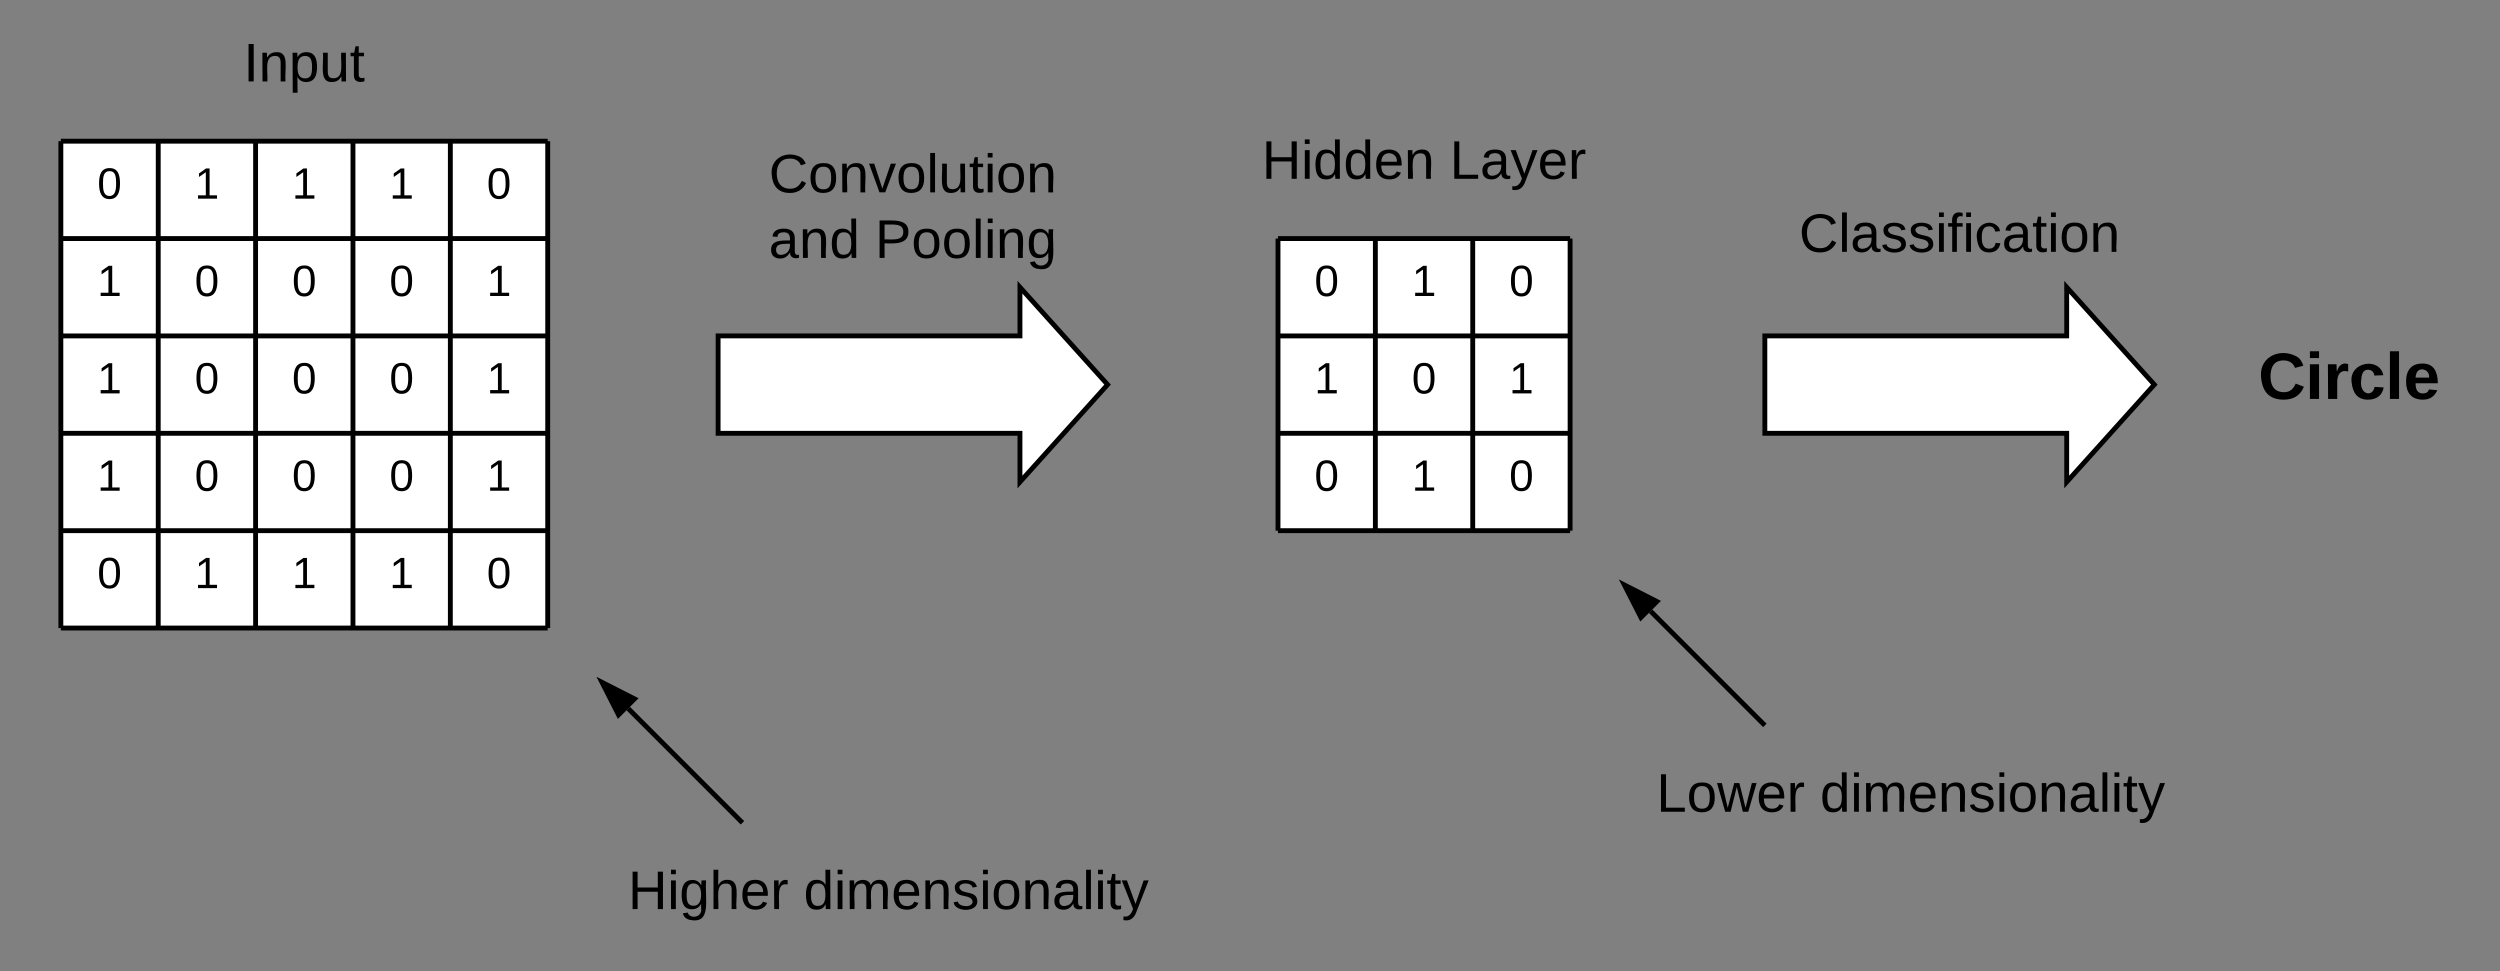 <svg xmlns="http://www.w3.org/2000/svg" xmlns:xlink="http://www.w3.org/1999/xlink" xmlns:lucid="lucid" width="1027" height="399"><rect width="100%" height="100%" fill="#808080" stroke="none"/><g transform="translate(-75 -42)" lucid:page-tab-id="0_0"><path d="M100 100h40v40h-40zM140 100h40v40h-40zM180 100h40v40h-40zM220 100h40v40h-40zM260 100h40v40h-40zM100 140h40v40h-40zM140 140h40v40h-40zM180 140h40v40h-40zM220 140h40v40h-40zM260 140h40v40h-40zM100 180h40v40h-40zM140 180h40v40h-40zM180 180h40v40h-40zM220 180h40v40h-40zM260 180h40v40h-40zM100 220h40v40h-40zM140 220h40v40h-40zM180 220h40v40h-40zM220 220h40v40h-40zM260 220h40v40h-40zM100 260h40v40h-40zM140 260h40v40h-40zM180 260h40v40h-40zM220 260h40v40h-40zM260 260h40v40h-40z" fill="#fff"/><path d="M100 100v40M140 100v40M180 100v40M220 100v40M260 100v40M300 100v40M100 140v40M140 140v40M180 140v40M220 140v40M260 140v40M300 140v40M100 180v40M140 180v40M180 180v40M220 180v40M260 180v40M300 180v40M100 220v40M140 220v40M180 220v40M220 220v40M260 220v40M300 220v40M100 260v40M140 260v40M180 260v40M220 260v40M260 260v40M300 260v40M100 100h40M140 100h40M180 100h40M220 100h40M260 100h40M100 140h40M140 140h40M180 140h40M220 140h40M260 140h40M100 180h40M140 180h40M180 180h40M220 180h40M260 180h40M100 220h40M140 220h40M180 220h40M220 220h40M260 220h40M100 260h40M100 300h40M140 260h40M140 300h40M180 260h40M180 300h40M220 260h40M220 300h40M260 260h40M260 300h40" stroke="#000" stroke-width="2" fill="none"/><use xlink:href="#a" transform="matrix(1,0,0,1,105,105) translate(10 18.6)"/><use xlink:href="#b" transform="matrix(1,0,0,1,145,105) translate(10 18.6)"/><use xlink:href="#b" transform="matrix(1,0,0,1,185,105) translate(10 18.6)"/><use xlink:href="#b" transform="matrix(1,0,0,1,225,105) translate(10 18.6)"/><use xlink:href="#a" transform="matrix(1,0,0,1,265,105) translate(10 18.6)"/><use xlink:href="#b" transform="matrix(1,0,0,1,105,145) translate(10 18.6)"/><use xlink:href="#a" transform="matrix(1,0,0,1,145,145) translate(10 18.6)"/><use xlink:href="#a" transform="matrix(1,0,0,1,185,145) translate(10 18.6)"/><use xlink:href="#a" transform="matrix(1,0,0,1,225,145) translate(10 18.6)"/><use xlink:href="#b" transform="matrix(1,0,0,1,265,145) translate(10 18.6)"/><use xlink:href="#b" transform="matrix(1,0,0,1,105,185) translate(10 18.6)"/><use xlink:href="#a" transform="matrix(1,0,0,1,145,185) translate(10 18.6)"/><use xlink:href="#a" transform="matrix(1,0,0,1,185,185) translate(10 18.6)"/><use xlink:href="#a" transform="matrix(1,0,0,1,225,185) translate(10 18.6)"/><use xlink:href="#b" transform="matrix(1,0,0,1,265,185) translate(10 18.6)"/><use xlink:href="#b" transform="matrix(1,0,0,1,105,225) translate(10 18.6)"/><use xlink:href="#a" transform="matrix(1,0,0,1,145,225) translate(10 18.6)"/><use xlink:href="#a" transform="matrix(1,0,0,1,185,225) translate(10 18.6)"/><use xlink:href="#a" transform="matrix(1,0,0,1,225,225) translate(10 18.6)"/><use xlink:href="#b" transform="matrix(1,0,0,1,265,225) translate(10 18.6)"/><use xlink:href="#a" transform="matrix(1,0,0,1,105,265) translate(10 18.6)"/><use xlink:href="#b" transform="matrix(1,0,0,1,145,265) translate(10 18.6)"/><use xlink:href="#b" transform="matrix(1,0,0,1,185,265) translate(10 18.6)"/><use xlink:href="#b" transform="matrix(1,0,0,1,225,265) translate(10 18.6)"/><use xlink:href="#a" transform="matrix(1,0,0,1,265,265) translate(10 18.6)"/><path d="M370 180h124v-20l36 40-36 40v-20H370z" stroke="#000" stroke-width="2" fill="#fff"/><path d="M600 140h40v40h-40zM640 140h40v40h-40zM680 140h40v40h-40zM600 180h40v40h-40zM640 180h40v40h-40zM680 180h40v40h-40zM600 220h40v40h-40zM640 220h40v40h-40zM680 220h40v40h-40z" fill="#fff"/><path d="M600 140v40M640 140v40M680 140v40M720 140v40M600 180v40M640 180v40M680 180v40M720 180v40M600 220v40M640 220v40M680 220v40M720 220v40M600 140h40M640 140h40M680 140h40M600 180h40M640 180h40M680 180h40M600 220h40M600 260h40M640 220h40M640 260h40M680 220h40M680 260h40" stroke="#000" stroke-width="2" fill="none"/><use xlink:href="#a" transform="matrix(1,0,0,1,605,145) translate(10 18.6)"/><use xlink:href="#b" transform="matrix(1,0,0,1,645,145) translate(10 18.6)"/><use xlink:href="#a" transform="matrix(1,0,0,1,685,145) translate(10 18.6)"/><use xlink:href="#b" transform="matrix(1,0,0,1,605,185) translate(10 18.6)"/><use xlink:href="#a" transform="matrix(1,0,0,1,645,185) translate(10 18.6)"/><use xlink:href="#b" transform="matrix(1,0,0,1,685,185) translate(10 18.6)"/><use xlink:href="#a" transform="matrix(1,0,0,1,605,225) translate(10 18.6)"/><use xlink:href="#b" transform="matrix(1,0,0,1,645,225) translate(10 18.6)"/><use xlink:href="#a" transform="matrix(1,0,0,1,685,225) translate(10 18.6)"/><path d="M80 40h240v60H80z" stroke="#000" stroke-opacity="0" stroke-width="2" fill="#fff" fill-opacity="0"/><use xlink:href="#c" transform="matrix(1,0,0,1,85,45) translate(90.062 30.456)"/><path d="M330 98.07h240v63.86H330z" stroke="#000" stroke-opacity="0" stroke-width="2" fill="#fff" fill-opacity="0"/><use xlink:href="#d" transform="matrix(1,0,0,1,335,103.067) translate(55.865 17.956)"/><use xlink:href="#e" transform="matrix(1,0,0,1,335,103.067) translate(55.834 44.889)"/><use xlink:href="#f" transform="matrix(1,0,0,1,335,103.067) translate(99.476 44.889)"/><path d="M540 80h240v60H540z" stroke="#000" stroke-opacity="0" stroke-width="2" fill="#fff" fill-opacity="0"/><use xlink:href="#g" transform="matrix(1,0,0,1,545,85) translate(48.384 30.456)"/><use xlink:href="#h" transform="matrix(1,0,0,1,545,85) translate(125.568 30.456)"/><path d="M800 180h124v-20l36 40-36 40v-20H800z" stroke="#000" stroke-width="2" fill="#fff"/><path d="M760 110h240v60H760z" stroke="#000" stroke-opacity="0" stroke-width="2" fill="#fff" fill-opacity="0"/><use xlink:href="#i" transform="matrix(1,0,0,1,765,115) translate(49.069 30.456)"/><path d="M920 170h240v60H920z" stroke="#000" stroke-opacity="0" stroke-width="2" fill="#fff" fill-opacity="0"/><use xlink:href="#j" transform="matrix(1,0,0,1,925,175) translate(77.692 30.886)"/><path d="M379.3 379.3l-46.22-46.22M379.27 379.27l.73.73" stroke="#000" stroke-width="2" fill="none"/><path d="M322.3 322.3l13.35 6.8-6.55 6.55z" stroke="#000" stroke-width="2"/><path d="M799.3 339.3l-46.22-46.22M799.27 339.27l.73.73" stroke="#000" stroke-width="2" fill="none"/><path d="M742.3 282.3l13.35 6.8-6.55 6.55z" stroke="#000" stroke-width="2"/><path d="M740 340h240v60H740z" stroke="#000" stroke-opacity="0" stroke-width="2" fill="#fff" fill-opacity="0"/><use xlink:href="#k" transform="matrix(1,0,0,1,745,345) translate(10.477 30.456)"/><use xlink:href="#l" transform="matrix(1,0,0,1,745,345) translate(77.686 30.456)"/><path d="M320 380h240v60H320z" stroke="#000" stroke-opacity="0" stroke-width="2" fill="#fff" fill-opacity="0"/><g><use xlink:href="#m" transform="matrix(1,0,0,1,325,385) translate(8.015 30.456)"/><use xlink:href="#l" transform="matrix(1,0,0,1,325,385) translate(80.149 30.456)"/></g><path d="M160 460h240v60H160z" stroke="#000" stroke-opacity="0" stroke-width="2" fill="#fff" fill-opacity="0"/><defs><path d="M101-251c68 0 85 55 85 127S166 4 100 4C33 4 14-52 14-124c0-73 17-127 87-127zm-1 229c47 0 54-49 54-102s-4-102-53-102c-51 0-55 48-55 102 0 53 5 102 54 102" id="n"/><use transform="matrix(0.05,0,0,0.05,0,0)" xlink:href="#n" id="a"/><path d="M27 0v-27h64v-190l-56 39v-29l58-41h29v221h61V0H27" id="o"/><use transform="matrix(0.05,0,0,0.05,0,0)" xlink:href="#o" id="b"/><path d="M33 0v-248h34V0H33" id="p"/><path d="M117-194c89-4 53 116 60 194h-32v-121c0-31-8-49-39-48C34-167 62-67 57 0H25l-1-190h30c1 10-1 24 2 32 11-22 29-35 61-36" id="q"/><path d="M115-194c55 1 70 41 70 98S169 2 115 4C84 4 66-9 55-30l1 105H24l-1-265h31l2 30c10-21 28-34 59-34zm-8 174c40 0 45-34 45-75s-6-73-45-74c-42 0-51 32-51 76 0 43 10 73 51 73" id="r"/><path d="M84 4C-5 8 30-112 23-190h32v120c0 31 7 50 39 49 72-2 45-101 50-169h31l1 190h-30c-1-10 1-25-2-33-11 22-28 36-60 37" id="s"/><path d="M59-47c-2 24 18 29 38 22v24C64 9 27 4 27-40v-127H5v-23h24l9-43h21v43h35v23H59v120" id="t"/><g id="c"><use transform="matrix(0.062,0,0,0.062,0,0)" xlink:href="#p"/><use transform="matrix(0.062,0,0,0.062,6.235,0)" xlink:href="#q"/><use transform="matrix(0.062,0,0,0.062,18.704,0)" xlink:href="#r"/><use transform="matrix(0.062,0,0,0.062,31.173,0)" xlink:href="#s"/><use transform="matrix(0.062,0,0,0.062,43.642,0)" xlink:href="#t"/></g><path d="M212-179c-10-28-35-45-73-45-59 0-87 40-87 99 0 60 29 101 89 101 43 0 62-24 78-52l27 14C228-24 195 4 139 4 59 4 22-46 18-125c-6-104 99-153 187-111 19 9 31 26 39 46" id="u"/><path d="M100-194c62-1 85 37 85 99 1 63-27 99-86 99S16-35 15-95c0-66 28-99 85-99zM99-20c44 1 53-31 53-75 0-43-8-75-51-75s-53 32-53 75 10 74 51 75" id="v"/><path d="M108 0H70L1-190h34L89-25l56-165h34" id="w"/><path d="M24 0v-261h32V0H24" id="x"/><path d="M24-231v-30h32v30H24zM24 0v-190h32V0H24" id="y"/><g id="d"><use transform="matrix(0.062,0,0,0.062,0,0)" xlink:href="#u"/><use transform="matrix(0.062,0,0,0.062,16.148,0)" xlink:href="#v"/><use transform="matrix(0.062,0,0,0.062,28.617,0)" xlink:href="#q"/><use transform="matrix(0.062,0,0,0.062,41.086,0)" xlink:href="#w"/><use transform="matrix(0.062,0,0,0.062,52.308,0)" xlink:href="#v"/><use transform="matrix(0.062,0,0,0.062,64.777,0)" xlink:href="#x"/><use transform="matrix(0.062,0,0,0.062,69.702,0)" xlink:href="#s"/><use transform="matrix(0.062,0,0,0.062,82.172,0)" xlink:href="#t"/><use transform="matrix(0.062,0,0,0.062,88.406,0)" xlink:href="#y"/><use transform="matrix(0.062,0,0,0.062,93.331,0)" xlink:href="#v"/><use transform="matrix(0.062,0,0,0.062,105.801,0)" xlink:href="#q"/></g><path d="M141-36C126-15 110 5 73 4 37 3 15-17 15-53c-1-64 63-63 125-63 3-35-9-54-41-54-24 1-41 7-42 31l-33-3c5-37 33-52 76-52 45 0 72 20 72 64v82c-1 20 7 32 28 27v20c-31 9-61-2-59-35zM48-53c0 20 12 33 32 33 41-3 63-29 60-74-43 2-92-5-92 41" id="z"/><path d="M85-194c31 0 48 13 60 33l-1-100h32l1 261h-30c-2-10 0-23-3-31C134-8 116 4 85 4 32 4 16-35 15-94c0-66 23-100 70-100zm9 24c-40 0-46 34-46 75 0 40 6 74 45 74 42 0 51-32 51-76 0-42-9-74-50-73" id="A"/><g id="e"><use transform="matrix(0.062,0,0,0.062,0,0)" xlink:href="#z"/><use transform="matrix(0.062,0,0,0.062,12.469,0)" xlink:href="#q"/><use transform="matrix(0.062,0,0,0.062,24.938,0)" xlink:href="#A"/></g><path d="M30-248c87 1 191-15 191 75 0 78-77 80-158 76V0H30v-248zm33 125c57 0 124 11 124-50 0-59-68-47-124-48v98" id="B"/><path d="M177-190C167-65 218 103 67 71c-23-6-38-20-44-43l32-5c15 47 100 32 89-28v-30C133-14 115 1 83 1 29 1 15-40 15-95c0-56 16-97 71-98 29-1 48 16 59 35 1-10 0-23 2-32h30zM94-22c36 0 50-32 50-73 0-42-14-75-50-75-39 0-46 34-46 75s6 73 46 73" id="C"/><g id="f"><use transform="matrix(0.062,0,0,0.062,0,0)" xlink:href="#B"/><use transform="matrix(0.062,0,0,0.062,14.963,0)" xlink:href="#v"/><use transform="matrix(0.062,0,0,0.062,27.432,0)" xlink:href="#v"/><use transform="matrix(0.062,0,0,0.062,39.901,0)" xlink:href="#x"/><use transform="matrix(0.062,0,0,0.062,44.827,0)" xlink:href="#y"/><use transform="matrix(0.062,0,0,0.062,49.752,0)" xlink:href="#q"/><use transform="matrix(0.062,0,0,0.062,62.221,0)" xlink:href="#C"/></g><path d="M197 0v-115H63V0H30v-248h33v105h134v-105h34V0h-34" id="D"/><path d="M100-194c63 0 86 42 84 106H49c0 40 14 67 53 68 26 1 43-12 49-29l28 8c-11 28-37 45-77 45C44 4 14-33 15-96c1-61 26-98 85-98zm52 81c6-60-76-77-97-28-3 7-6 17-6 28h103" id="E"/><g id="g"><use transform="matrix(0.062,0,0,0.062,0,0)" xlink:href="#D"/><use transform="matrix(0.062,0,0,0.062,16.148,0)" xlink:href="#y"/><use transform="matrix(0.062,0,0,0.062,21.073,0)" xlink:href="#A"/><use transform="matrix(0.062,0,0,0.062,33.542,0)" xlink:href="#A"/><use transform="matrix(0.062,0,0,0.062,46.011,0)" xlink:href="#E"/><use transform="matrix(0.062,0,0,0.062,58.48,0)" xlink:href="#q"/></g><path d="M30 0v-248h33v221h125V0H30" id="F"/><path d="M179-190L93 31C79 59 56 82 12 73V49c39 6 53-20 64-50L1-190h34L92-34l54-156h33" id="G"/><path d="M114-163C36-179 61-72 57 0H25l-1-190h30c1 12-1 29 2 39 6-27 23-49 58-41v29" id="H"/><g id="h"><use transform="matrix(0.062,0,0,0.062,0,0)" xlink:href="#F"/><use transform="matrix(0.062,0,0,0.062,12.469,0)" xlink:href="#z"/><use transform="matrix(0.062,0,0,0.062,24.938,0)" xlink:href="#G"/><use transform="matrix(0.062,0,0,0.062,36.16,0)" xlink:href="#E"/><use transform="matrix(0.062,0,0,0.062,48.63,0)" xlink:href="#H"/></g><path d="M135-143c-3-34-86-38-87 0 15 53 115 12 119 90S17 21 10-45l28-5c4 36 97 45 98 0-10-56-113-15-118-90-4-57 82-63 122-42 12 7 21 19 24 35" id="I"/><path d="M101-234c-31-9-42 10-38 44h38v23H63V0H32v-167H5v-23h27c-7-52 17-82 69-68v24" id="J"/><path d="M96-169c-40 0-48 33-48 73s9 75 48 75c24 0 41-14 43-38l32 2c-6 37-31 61-74 61-59 0-76-41-82-99-10-93 101-131 147-64 4 7 5 14 7 22l-32 3c-4-21-16-35-41-35" id="K"/><g id="i"><use transform="matrix(0.062,0,0,0.062,0,0)" xlink:href="#u"/><use transform="matrix(0.062,0,0,0.062,16.148,0)" xlink:href="#x"/><use transform="matrix(0.062,0,0,0.062,21.073,0)" xlink:href="#z"/><use transform="matrix(0.062,0,0,0.062,33.542,0)" xlink:href="#I"/><use transform="matrix(0.062,0,0,0.062,44.764,0)" xlink:href="#I"/><use transform="matrix(0.062,0,0,0.062,55.986,0)" xlink:href="#y"/><use transform="matrix(0.062,0,0,0.062,60.912,0)" xlink:href="#J"/><use transform="matrix(0.062,0,0,0.062,67.146,0)" xlink:href="#y"/><use transform="matrix(0.062,0,0,0.062,72.072,0)" xlink:href="#K"/><use transform="matrix(0.062,0,0,0.062,83.294,0)" xlink:href="#z"/><use transform="matrix(0.062,0,0,0.062,95.763,0)" xlink:href="#t"/><use transform="matrix(0.062,0,0,0.062,101.998,0)" xlink:href="#y"/><use transform="matrix(0.062,0,0,0.062,106.923,0)" xlink:href="#v"/><use transform="matrix(0.062,0,0,0.062,119.392,0)" xlink:href="#q"/></g><path d="M67-125c0 53 21 87 73 88 37 1 54-22 65-47l45 17C233-25 199 4 140 4 58 4 20-42 15-125 8-235 124-281 211-232c18 10 29 29 36 50l-46 12c-8-25-30-41-62-41-52 0-71 34-72 86" id="L"/><path d="M25-224v-37h50v37H25zM25 0v-190h50V0H25" id="M"/><path d="M135-150c-39-12-60 13-60 57V0H25l-1-190h47c2 13-1 29 3 40 6-28 27-53 61-41v41" id="N"/><path d="M190-63c-7 42-38 67-86 67-59 0-84-38-90-98-12-110 154-137 174-36l-49 2c-2-19-15-32-35-32-30 0-35 28-38 64-6 74 65 87 74 30" id="O"/><path d="M25 0v-261h50V0H25" id="P"/><path d="M185-48c-13 30-37 53-82 52C43 2 14-33 14-96s30-98 90-98c62 0 83 45 84 108H66c0 31 8 55 39 56 18 0 30-7 34-22zm-45-69c5-46-57-63-70-21-2 6-4 13-4 21h74" id="Q"/><g id="j"><use transform="matrix(0.075,0,0,0.075,0,0)" xlink:href="#L"/><use transform="matrix(0.075,0,0,0.075,19.345,0)" xlink:href="#M"/><use transform="matrix(0.075,0,0,0.075,26.814,0)" xlink:href="#N"/><use transform="matrix(0.075,0,0,0.075,37.271,0)" xlink:href="#O"/><use transform="matrix(0.075,0,0,0.075,52.209,0)" xlink:href="#P"/><use transform="matrix(0.075,0,0,0.075,59.678,0)" xlink:href="#Q"/></g><path d="M206 0h-36l-40-164L89 0H53L-1-190h32L70-26l43-164h34l41 164 42-164h31" id="R"/><g id="k"><use transform="matrix(0.062,0,0,0.062,0,0)" xlink:href="#F"/><use transform="matrix(0.062,0,0,0.062,12.469,0)" xlink:href="#v"/><use transform="matrix(0.062,0,0,0.062,24.938,0)" xlink:href="#R"/><use transform="matrix(0.062,0,0,0.062,41.086,0)" xlink:href="#E"/><use transform="matrix(0.062,0,0,0.062,53.555,0)" xlink:href="#H"/></g><path d="M210-169c-67 3-38 105-44 169h-31v-121c0-29-5-50-35-48C34-165 62-65 56 0H25l-1-190h30c1 10-1 24 2 32 10-44 99-50 107 0 11-21 27-35 58-36 85-2 47 119 55 194h-31v-121c0-29-5-49-35-48" id="S"/><g id="l"><use transform="matrix(0.062,0,0,0.062,0,0)" xlink:href="#A"/><use transform="matrix(0.062,0,0,0.062,12.469,0)" xlink:href="#y"/><use transform="matrix(0.062,0,0,0.062,17.394,0)" xlink:href="#S"/><use transform="matrix(0.062,0,0,0.062,36.036,0)" xlink:href="#E"/><use transform="matrix(0.062,0,0,0.062,48.505,0)" xlink:href="#q"/><use transform="matrix(0.062,0,0,0.062,60.974,0)" xlink:href="#I"/><use transform="matrix(0.062,0,0,0.062,72.196,0)" xlink:href="#y"/><use transform="matrix(0.062,0,0,0.062,77.122,0)" xlink:href="#v"/><use transform="matrix(0.062,0,0,0.062,89.591,0)" xlink:href="#q"/><use transform="matrix(0.062,0,0,0.062,102.06,0)" xlink:href="#z"/><use transform="matrix(0.062,0,0,0.062,114.529,0)" xlink:href="#x"/><use transform="matrix(0.062,0,0,0.062,119.454,0)" xlink:href="#y"/><use transform="matrix(0.062,0,0,0.062,124.38,0)" xlink:href="#t"/><use transform="matrix(0.062,0,0,0.062,130.614,0)" xlink:href="#G"/></g><path d="M106-169C34-169 62-67 57 0H25v-261h32l-1 103c12-21 28-36 61-36 89 0 53 116 60 194h-32v-121c2-32-8-49-39-48" id="T"/><g id="m"><use transform="matrix(0.062,0,0,0.062,0,0)" xlink:href="#D"/><use transform="matrix(0.062,0,0,0.062,16.148,0)" xlink:href="#y"/><use transform="matrix(0.062,0,0,0.062,21.073,0)" xlink:href="#C"/><use transform="matrix(0.062,0,0,0.062,33.542,0)" xlink:href="#T"/><use transform="matrix(0.062,0,0,0.062,46.011,0)" xlink:href="#E"/><use transform="matrix(0.062,0,0,0.062,58.48,0)" xlink:href="#H"/></g></defs></g></svg>